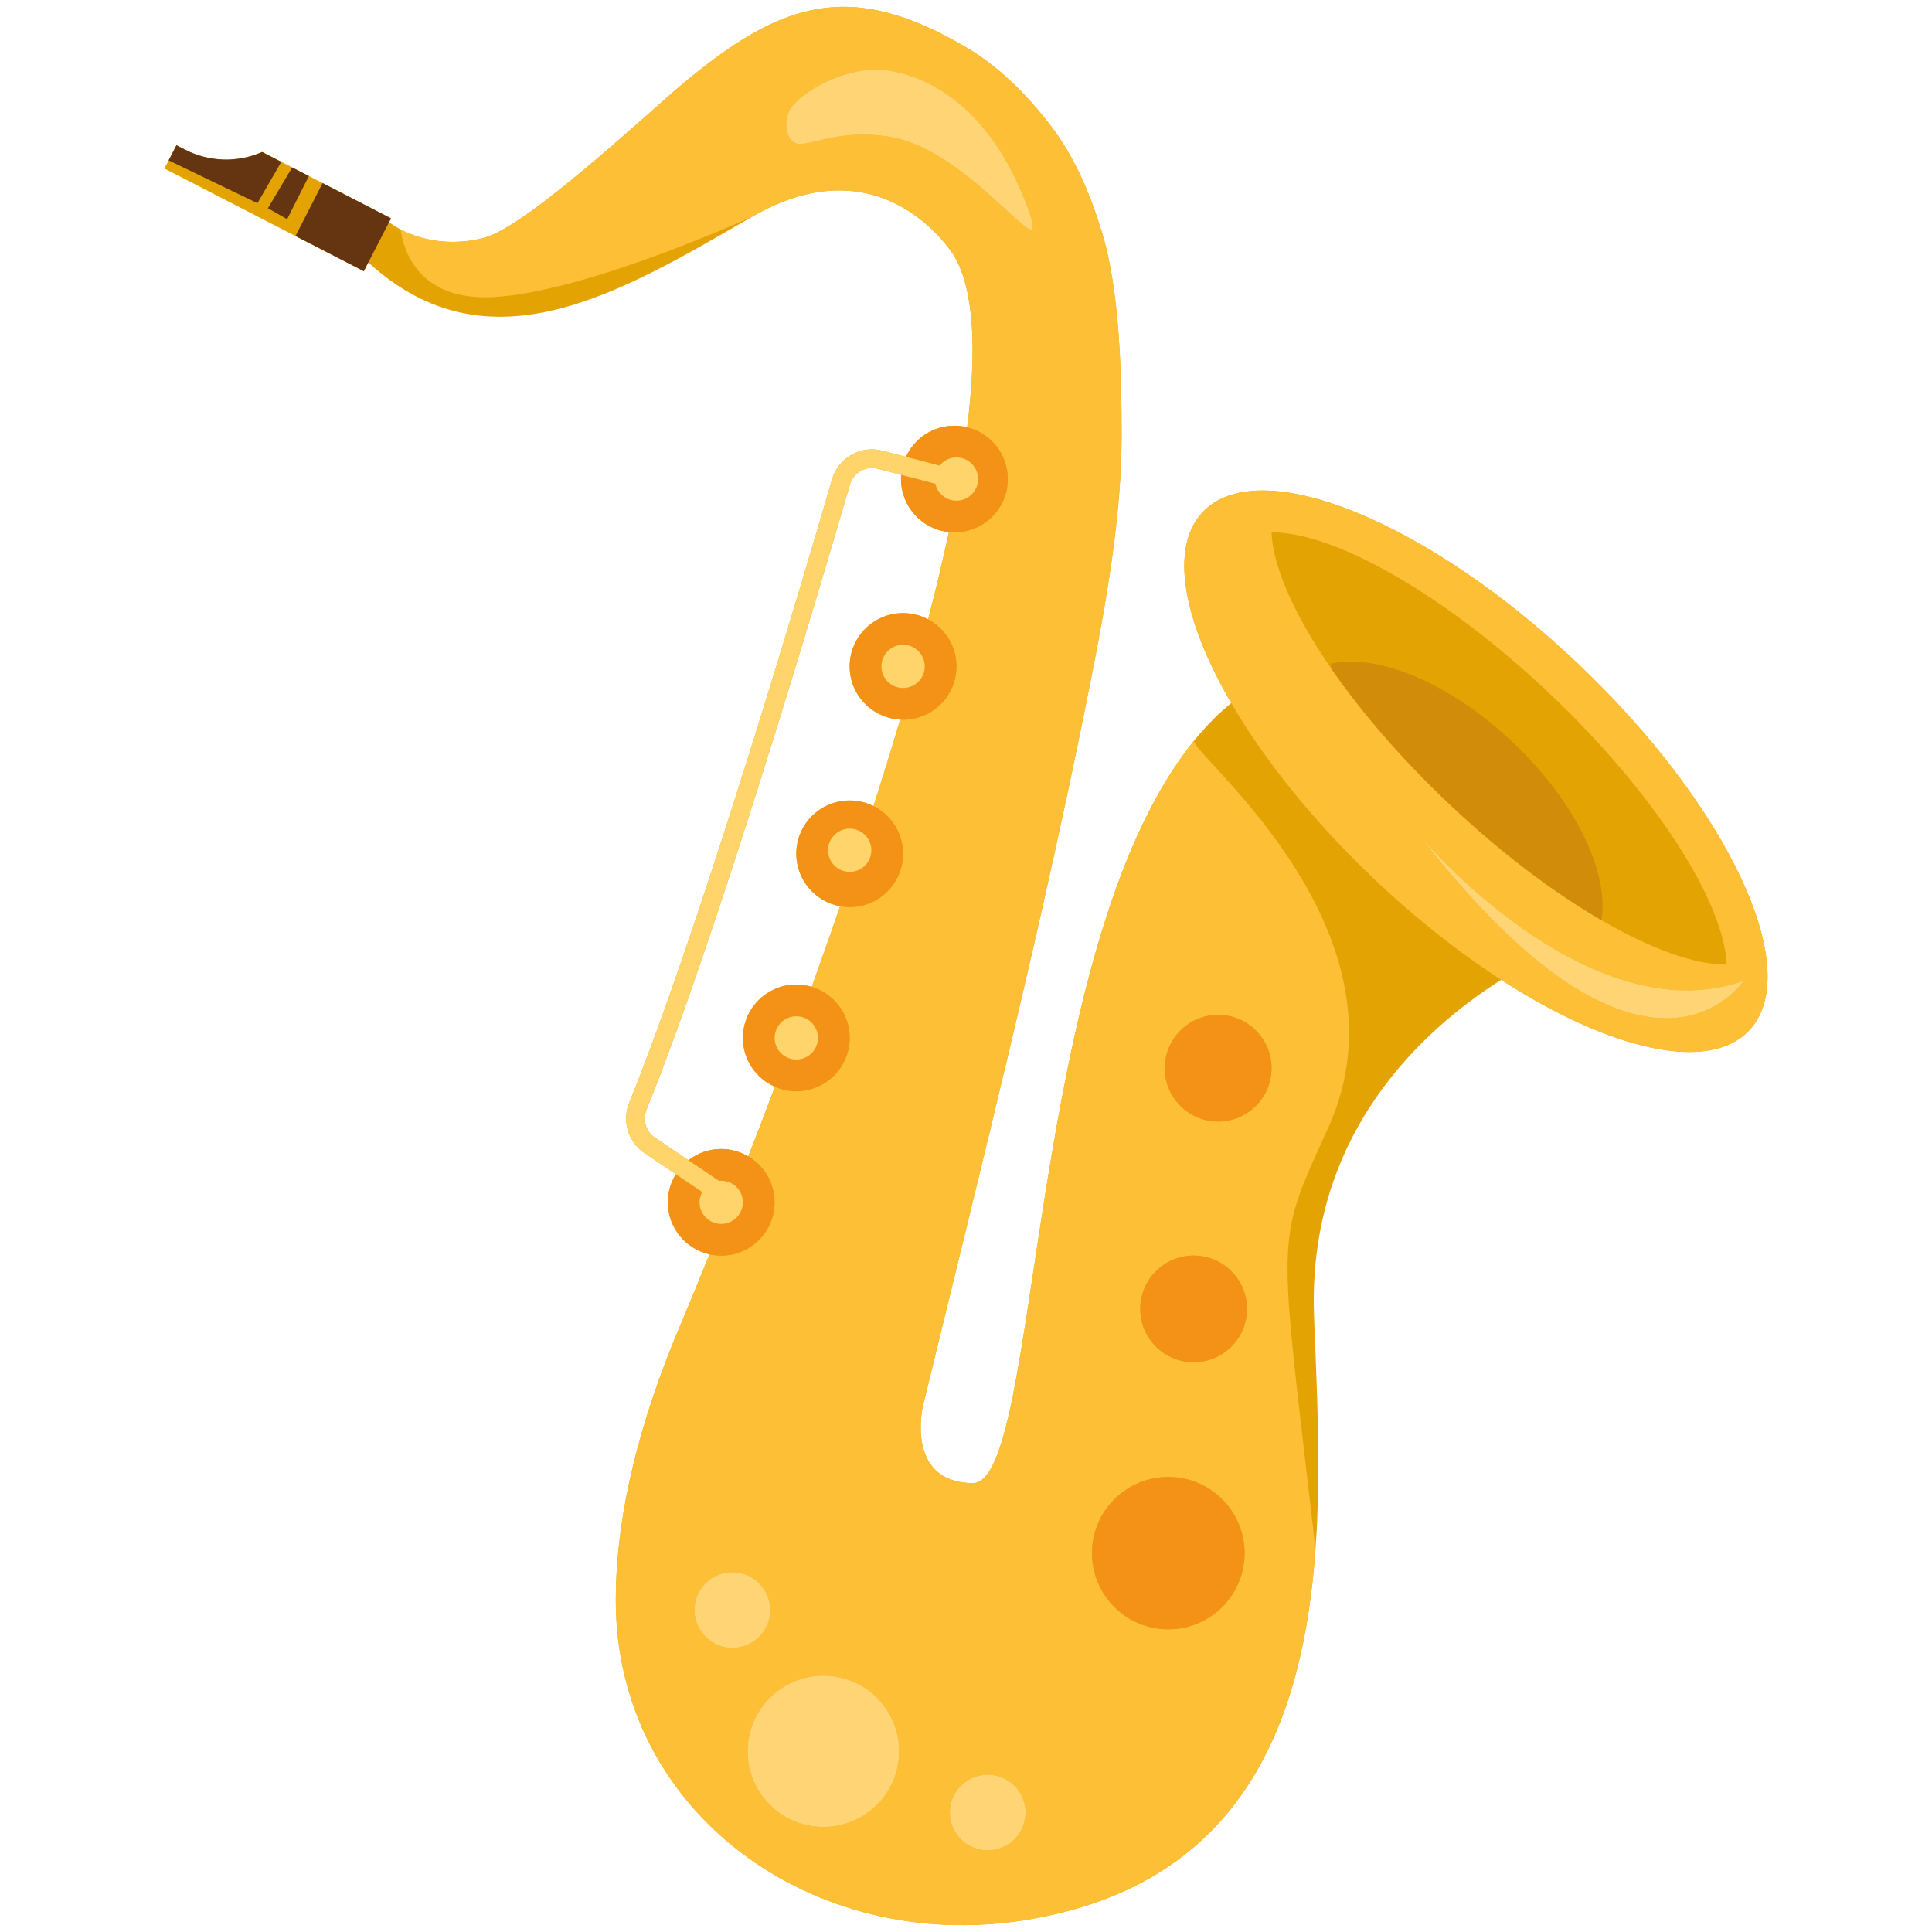 <svg width="36" height="36" viewBox="0 0 36 36" fill="none" xmlns="http://www.w3.org/2000/svg">
<path d="M29.407 12.371C26.597 9.702 23.466 8.435 22.414 9.539C21.787 10.198 22.04 11.55 22.942 13.1C22.922 13.117 22.901 13.133 22.882 13.15C22.852 13.175 22.824 13.201 22.795 13.227C22.763 13.255 22.732 13.283 22.701 13.312C22.672 13.34 22.643 13.368 22.615 13.397C22.585 13.426 22.556 13.456 22.527 13.486C22.498 13.516 22.47 13.547 22.442 13.578C22.414 13.608 22.386 13.64 22.359 13.671C22.331 13.704 22.303 13.736 22.276 13.769C22.265 13.783 22.253 13.796 22.242 13.81L22.242 13.811C19.096 17.699 19.413 27.656 18.122 27.637C16.861 27.618 17.196 26.204 17.196 26.204C18.302 21.649 19.447 17.138 20.352 12.539C20.629 11.127 20.899 9.563 20.899 8.124C20.9 6.979 20.867 5.418 20.531 4.323C20.314 3.614 20.023 2.917 19.57 2.331C19.129 1.76 18.616 1.241 17.993 0.876C15.853 -0.378 14.575 -0.002 12.68 1.597C12.045 2.133 9.844 4.193 9.046 4.423C8.527 4.572 7.932 4.523 7.464 4.275C7.432 4.257 7.4 4.239 7.368 4.22L7.361 4.215C7.332 4.197 7.304 4.179 7.276 4.16L7.251 4.14L7.287 4.069L6.011 3.411L5.792 3.299L5.756 3.28L5.354 3.073L5.242 3.015L4.886 2.832C4.425 3.035 3.897 3.019 3.449 2.789L3.288 2.706L3.143 2.987L3.064 3.14L5.506 4.398L6.779 5.053L6.863 4.89C9.112 6.948 11.557 5.459 14.022 4.034C16.492 2.606 17.786 4.779 17.786 4.779C18.158 5.425 18.199 6.555 18.022 7.962C17.946 7.944 17.867 7.933 17.785 7.933C17.383 7.933 17.038 8.171 16.881 8.513L16.446 8.4C16.035 8.293 15.622 8.528 15.504 8.934C14.948 10.845 13.031 17.333 11.724 20.55C11.595 20.868 11.693 21.239 11.961 21.451L11.971 21.459L12.595 21.88C12.5 22.032 12.444 22.211 12.444 22.403C12.444 22.877 12.777 23.272 13.221 23.372C12.818 24.369 12.561 24.971 12.561 24.971C11.786 26.883 11.479 28.473 11.475 29.791C11.462 33.773 15.153 36.408 19.091 35.779C23.207 35.123 24.288 32.012 24.513 28.858L24.513 28.86C24.52 28.773 24.525 28.685 24.53 28.597C24.531 28.575 24.532 28.553 24.534 28.531C24.537 28.462 24.541 28.393 24.544 28.324C24.544 28.303 24.545 28.281 24.546 28.259C24.553 28.082 24.558 27.906 24.561 27.73C24.561 27.71 24.562 27.691 24.562 27.672C24.563 27.602 24.564 27.532 24.564 27.463C24.564 27.441 24.564 27.419 24.564 27.397C24.565 27.319 24.565 27.24 24.564 27.162L24.564 27.139C24.564 27.051 24.563 26.963 24.562 26.876C24.562 26.859 24.561 26.842 24.561 26.824C24.56 26.755 24.559 26.686 24.558 26.617C24.557 26.595 24.557 26.573 24.556 26.551C24.555 26.48 24.553 26.41 24.551 26.34C24.551 26.326 24.55 26.312 24.55 26.297C24.548 26.213 24.545 26.129 24.543 26.046C24.542 26.031 24.542 26.017 24.541 26.003C24.539 25.933 24.537 25.864 24.534 25.796C24.534 25.774 24.533 25.753 24.532 25.732C24.53 25.666 24.527 25.601 24.525 25.535C24.524 25.519 24.524 25.503 24.523 25.487C24.516 25.306 24.509 25.128 24.502 24.955C24.5 24.904 24.498 24.853 24.496 24.803C24.495 24.777 24.494 24.751 24.493 24.725C24.49 24.65 24.487 24.575 24.485 24.502C24.365 21.13 26.505 19.188 27.973 18.257C29.993 19.563 31.832 20 32.59 19.203C33.642 18.099 32.217 15.04 29.407 12.371ZM16.774 13.408C16.616 13.943 16.448 14.483 16.276 15.021C16.142 14.954 15.992 14.916 15.833 14.916C15.283 14.916 14.838 15.36 14.838 15.909C14.838 16.397 15.191 16.802 15.655 16.886C15.48 17.396 15.302 17.899 15.126 18.389C15.035 18.361 14.938 18.346 14.838 18.346C14.289 18.346 13.843 18.791 13.843 19.34C13.843 19.747 14.089 20.096 14.44 20.25C14.268 20.706 14.102 21.14 13.943 21.548C13.795 21.461 13.623 21.41 13.438 21.41C13.208 21.41 12.997 21.488 12.828 21.62L12.171 21.176C12.026 21.058 11.974 20.855 12.045 20.681C13.358 17.448 15.279 10.946 15.836 9.03C15.902 8.806 16.132 8.676 16.358 8.735L16.793 8.848C16.791 8.874 16.789 8.9 16.789 8.926C16.789 9.44 17.18 9.863 17.681 9.914C17.569 10.439 17.439 10.983 17.294 11.541C17.155 11.466 16.996 11.424 16.827 11.424C16.278 11.424 15.832 11.869 15.832 12.418C15.833 12.948 16.25 13.38 16.774 13.408Z" fill="#E3A303"/>
<path d="M24.748 21.019C26.38 17.424 22.366 14.188 22.242 13.811C19.096 17.699 19.413 27.657 18.122 27.637C16.861 27.618 17.196 26.204 17.196 26.204C18.302 21.649 19.447 17.139 20.351 12.539C20.629 11.127 20.899 9.564 20.899 8.124C20.9 6.979 20.867 5.418 20.531 4.323C20.314 3.614 20.023 2.917 19.569 2.331C19.129 1.76 18.616 1.241 17.993 0.876C15.853 -0.378 14.575 -0.002 12.679 1.598C12.045 2.133 9.844 4.194 9.045 4.423C8.527 4.572 7.932 4.523 7.464 4.275C7.515 4.643 7.782 5.607 9.187 5.536C10.921 5.448 14.002 4.045 14.021 4.034C16.492 2.606 17.786 4.779 17.786 4.779C18.157 5.425 18.198 6.555 18.022 7.962C18.456 8.069 18.779 8.459 18.779 8.926C18.779 9.475 18.334 9.919 17.784 9.919C17.75 9.919 17.715 9.918 17.682 9.914C17.57 10.439 17.439 10.983 17.295 11.541C17.608 11.708 17.822 12.038 17.822 12.417C17.822 12.966 17.377 13.411 16.827 13.411C16.809 13.411 16.792 13.409 16.774 13.408C16.616 13.943 16.448 14.483 16.276 15.021C16.602 15.184 16.827 15.52 16.827 15.909C16.827 16.458 16.382 16.902 15.832 16.902C15.772 16.902 15.713 16.896 15.655 16.886C15.479 17.396 15.302 17.899 15.126 18.389C15.535 18.512 15.832 18.891 15.832 19.34C15.832 19.888 15.387 20.333 14.838 20.333C14.696 20.333 14.562 20.303 14.44 20.25C14.268 20.706 14.102 21.14 13.943 21.548C14.236 21.721 14.433 22.039 14.433 22.403C14.433 22.952 13.988 23.397 13.438 23.397C13.363 23.397 13.291 23.388 13.22 23.372C12.817 24.37 12.56 24.971 12.56 24.971C11.785 26.883 11.478 28.473 11.474 29.791C11.461 33.773 15.153 36.408 19.09 35.78C23.206 35.123 24.287 32.012 24.512 28.858C24.476 28.548 24.435 28.204 24.391 27.822C23.817 22.878 23.801 23.105 24.748 21.019ZM16.575 2.549C15.364 2.354 14.884 2.938 14.699 2.54C14.627 2.387 14.637 2.21 14.71 2.059C14.861 1.748 15.792 1.173 16.6 1.32C17.758 1.531 18.639 2.49 19.147 3.862C19.655 5.234 18.151 2.803 16.575 2.549ZM13.533 30.697C13.148 30.634 12.887 30.271 12.95 29.887C13.012 29.503 13.375 29.242 13.76 29.305C14.145 29.367 14.406 29.73 14.343 30.114C14.281 30.499 13.918 30.759 13.533 30.697ZM16.736 32.86C16.61 33.629 15.885 34.15 15.115 34.025C14.345 33.899 13.823 33.175 13.948 32.406C14.074 31.637 14.8 31.115 15.57 31.241C16.34 31.366 16.862 32.091 16.736 32.86ZM19.101 33.888C19.038 34.272 18.675 34.533 18.291 34.47C17.906 34.407 17.644 34.045 17.707 33.661C17.77 33.276 18.133 33.016 18.518 33.078C18.903 33.141 19.164 33.504 19.101 33.888ZM21.769 30.36C20.985 30.36 20.348 29.724 20.348 28.94C20.348 28.157 20.985 27.521 21.769 27.521C22.554 27.521 23.191 28.157 23.191 28.94C23.191 29.724 22.554 30.36 21.769 30.36ZM22.242 25.383C21.692 25.383 21.247 24.938 21.247 24.39C21.247 23.841 21.692 23.396 22.242 23.396C22.791 23.396 23.236 23.841 23.236 24.39C23.236 24.938 22.791 25.383 22.242 25.383ZM22.698 20.898C22.149 20.898 21.704 20.453 21.704 19.905C21.704 19.356 22.149 18.911 22.698 18.911C23.248 18.911 23.693 19.356 23.693 19.905C23.693 20.453 23.248 20.898 22.698 20.898Z" fill="#FCBF36"/>
<path d="M29.407 12.371C26.597 9.702 23.466 8.435 22.414 9.539C21.787 10.198 22.04 11.55 22.942 13.1C23.553 14.152 24.462 15.293 25.597 16.372C26.381 17.117 27.191 17.752 27.973 18.258C29.993 19.563 31.831 20 32.59 19.204C33.642 18.099 32.217 15.04 29.407 12.371ZM26.323 14.302C26.233 14.208 26.145 14.113 26.059 14.019C26.049 14.007 26.038 13.996 26.027 13.984C25.938 13.886 25.851 13.788 25.767 13.69L25.758 13.68C25.555 13.446 25.365 13.212 25.189 12.982C25.13 12.905 25.073 12.829 25.017 12.753L25.013 12.747C24.938 12.646 24.867 12.545 24.798 12.446L24.798 12.445C24.117 11.457 23.72 10.559 23.693 9.92C24.856 9.909 26.926 11.073 28.892 12.94C30.858 14.807 32.126 16.813 32.174 17.974C31.585 17.979 30.763 17.682 29.84 17.146L29.839 17.146L29.813 17.131C29.759 17.099 29.704 17.066 29.649 17.032C29.621 17.015 29.593 16.999 29.564 16.981C29.507 16.946 29.449 16.909 29.392 16.872C29.365 16.854 29.338 16.838 29.311 16.82C29.248 16.779 29.185 16.737 29.122 16.694C29.099 16.678 29.077 16.664 29.054 16.648C28.968 16.589 28.881 16.529 28.794 16.466L28.792 16.465C28.674 16.38 28.555 16.292 28.435 16.2L28.431 16.197C28.312 16.106 28.192 16.013 28.072 15.916L28.066 15.91C27.947 15.814 27.827 15.715 27.707 15.613L27.7 15.607C27.581 15.504 27.461 15.399 27.341 15.292L27.336 15.287C27.216 15.178 27.096 15.068 26.976 14.954L26.975 14.953L26.975 14.953C26.873 14.856 26.773 14.758 26.675 14.661C26.663 14.649 26.651 14.638 26.64 14.626C26.546 14.533 26.454 14.439 26.364 14.344C26.35 14.33 26.336 14.316 26.323 14.302ZM26.463 15.583C26.463 15.583 29.579 19.296 32.489 18.277C32.489 18.277 30.691 21.034 26.463 15.583Z" fill="#FCBF36"/>
<path d="M26.674 14.661C26.773 14.758 26.872 14.856 26.974 14.953L26.975 14.953L26.975 14.954C27.095 15.067 27.215 15.178 27.336 15.287L27.341 15.292C27.46 15.399 27.58 15.504 27.7 15.607L27.707 15.613C27.827 15.715 27.946 15.814 28.066 15.91L28.072 15.916C28.192 16.013 28.311 16.106 28.43 16.197L28.435 16.2C28.554 16.292 28.674 16.38 28.792 16.465L28.794 16.466C28.881 16.529 28.968 16.589 29.053 16.648C29.076 16.664 29.099 16.679 29.122 16.694C29.185 16.737 29.248 16.779 29.31 16.82C29.338 16.838 29.364 16.854 29.391 16.872C29.449 16.909 29.507 16.946 29.564 16.981C29.592 16.999 29.62 17.015 29.649 17.032C29.704 17.066 29.759 17.099 29.813 17.131L29.839 17.146L29.84 17.146H29.84C29.989 16.271 29.364 14.947 28.197 13.839C27.03 12.73 25.674 12.173 24.807 12.365C24.802 12.391 24.801 12.419 24.798 12.445L24.798 12.446C24.867 12.545 24.938 12.646 25.012 12.747L25.017 12.753C25.072 12.829 25.13 12.905 25.189 12.982C25.365 13.212 25.555 13.446 25.758 13.68L25.766 13.69C25.851 13.788 25.938 13.886 26.027 13.984C26.037 13.996 26.048 14.008 26.059 14.019C26.145 14.113 26.233 14.208 26.323 14.302C26.336 14.316 26.35 14.33 26.363 14.344C26.453 14.438 26.545 14.532 26.639 14.626C26.651 14.638 26.663 14.649 26.674 14.661Z" fill="#D18C0A"/>
<path d="M5.242 3.016L4.885 2.832C4.425 3.035 3.897 3.019 3.449 2.789L3.288 2.706L3.142 2.988L4.797 3.786L5.242 3.016Z" fill="#653411"/>
<path d="M4.992 3.88L5.35 4.084L5.756 3.28L5.353 3.073L5.444 3.12L4.992 3.88Z" fill="#653411"/>
<path d="M7.287 4.069L6.011 3.411L5.506 4.398L6.779 5.054L6.863 4.891L7.25 4.14L7.287 4.069Z" fill="#653411"/>
<path d="M14.344 30.114C14.406 29.73 14.145 29.367 13.76 29.305C13.375 29.242 13.012 29.503 12.95 29.887C12.887 30.271 13.148 30.634 13.533 30.697C13.918 30.759 14.281 30.499 14.344 30.114Z" fill="#FFD474"/>
<path d="M18.518 33.078C18.133 33.016 17.77 33.276 17.707 33.661C17.644 34.045 17.906 34.407 18.291 34.47C18.675 34.533 19.038 34.272 19.101 33.888C19.164 33.504 18.903 33.141 18.518 33.078Z" fill="#FFD474"/>
<path d="M15.57 31.241C14.8 31.116 14.074 31.637 13.949 32.406C13.823 33.175 14.345 33.899 15.115 34.025C15.885 34.15 16.611 33.629 16.736 32.86C16.862 32.091 16.34 31.366 15.57 31.241Z" fill="#FFD474"/>
<path d="M17.822 8.524C18.045 8.524 18.225 8.704 18.225 8.926C18.225 9.148 18.045 9.329 17.822 9.329C17.629 9.329 17.469 9.193 17.429 9.013L16.794 8.848C16.792 8.874 16.79 8.9 16.79 8.926C16.79 9.44 17.18 9.863 17.682 9.914C17.715 9.917 17.75 9.919 17.784 9.919C18.334 9.919 18.779 9.475 18.779 8.926C18.779 8.459 18.456 8.069 18.022 7.962C17.945 7.943 17.866 7.933 17.784 7.933C17.383 7.933 17.038 8.17 16.881 8.512L17.509 8.675C17.583 8.584 17.695 8.524 17.822 8.524Z" fill="#F39217"/>
<path d="M15.833 12.418C15.833 12.948 16.25 13.38 16.774 13.408C16.792 13.409 16.81 13.411 16.828 13.411C17.377 13.411 17.822 12.966 17.822 12.418C17.822 12.038 17.609 11.708 17.295 11.541C17.156 11.466 16.997 11.424 16.828 11.424C16.278 11.424 15.833 11.869 15.833 12.418ZM17.23 12.418C17.23 12.64 17.05 12.82 16.828 12.82C16.605 12.82 16.424 12.64 16.424 12.418C16.424 12.195 16.605 12.015 16.828 12.015C17.05 12.015 17.23 12.195 17.23 12.418Z" fill="#F39217"/>
<path d="M14.838 15.909C14.838 16.397 15.191 16.802 15.655 16.886C15.713 16.896 15.772 16.902 15.833 16.902C16.382 16.902 16.827 16.457 16.827 15.909C16.827 15.519 16.603 15.183 16.276 15.02C16.142 14.954 15.992 14.915 15.833 14.915C15.283 14.916 14.838 15.36 14.838 15.909ZM16.236 15.843C16.236 16.066 16.055 16.246 15.833 16.246C15.61 16.246 15.43 16.066 15.43 15.843C15.43 15.621 15.61 15.441 15.833 15.441C16.055 15.441 16.236 15.621 16.236 15.843Z" fill="#F39217"/>
<path d="M13.843 19.34C13.843 19.747 14.089 20.097 14.44 20.25C14.562 20.303 14.696 20.333 14.838 20.333C15.387 20.333 15.833 19.888 15.833 19.34C15.833 18.891 15.535 18.512 15.126 18.389C15.035 18.362 14.938 18.346 14.838 18.346C14.289 18.346 13.843 18.791 13.843 19.34ZM15.241 19.34C15.241 19.562 15.061 19.742 14.838 19.742C14.615 19.742 14.435 19.562 14.435 19.34C14.435 19.117 14.615 18.937 14.838 18.937C15.061 18.937 15.241 19.117 15.241 19.34Z" fill="#F39217"/>
<path d="M14.433 22.403C14.433 22.039 14.236 21.721 13.943 21.548C13.795 21.461 13.623 21.41 13.438 21.41C13.208 21.41 12.997 21.488 12.828 21.62L13.399 22.005C13.412 22.003 13.425 22.001 13.438 22.001C13.661 22.001 13.841 22.181 13.841 22.403C13.841 22.625 13.661 22.806 13.438 22.806C13.216 22.806 13.035 22.625 13.035 22.403C13.035 22.333 13.055 22.269 13.086 22.212L12.594 21.88C12.499 22.032 12.444 22.211 12.444 22.403C12.444 22.877 12.776 23.273 13.221 23.372C13.291 23.387 13.364 23.396 13.438 23.396C13.988 23.396 14.433 22.952 14.433 22.403Z" fill="#F39217"/>
<path d="M13.035 22.403C13.035 22.625 13.216 22.806 13.438 22.806C13.661 22.806 13.842 22.625 13.842 22.403C13.842 22.181 13.661 22.001 13.438 22.001C13.425 22.001 13.412 22.003 13.399 22.005L12.828 21.62L12.171 21.176C12.026 21.058 11.975 20.855 12.045 20.681C13.358 17.448 15.279 10.946 15.837 9.03C15.902 8.806 16.132 8.676 16.358 8.735L16.793 8.848L17.429 9.013C17.468 9.193 17.629 9.329 17.822 9.329C18.045 9.329 18.225 9.149 18.225 8.926C18.225 8.704 18.044 8.524 17.822 8.524C17.695 8.524 17.582 8.584 17.509 8.676L16.881 8.513L16.445 8.4C16.035 8.293 15.622 8.528 15.504 8.934C14.947 10.846 13.03 17.334 11.724 20.551C11.595 20.869 11.692 21.239 11.96 21.452L11.971 21.459L12.594 21.88L13.086 22.212C13.055 22.269 13.035 22.334 13.035 22.403Z" fill="#FFD46A"/>
<path d="M14.435 19.34C14.435 19.562 14.616 19.742 14.838 19.742C15.061 19.742 15.241 19.562 15.241 19.34C15.241 19.117 15.061 18.937 14.838 18.937C14.615 18.937 14.435 19.117 14.435 19.34Z" fill="#FFD46A"/>
<path d="M22.698 20.898C23.248 20.898 23.693 20.453 23.693 19.905C23.693 19.356 23.248 18.911 22.698 18.911C22.149 18.911 21.704 19.356 21.704 19.905C21.704 20.453 22.149 20.898 22.698 20.898Z" fill="#F39217"/>
<path d="M22.242 23.396C21.692 23.396 21.247 23.841 21.247 24.39C21.247 24.938 21.692 25.383 22.242 25.383C22.791 25.383 23.236 24.939 23.236 24.39C23.236 23.841 22.791 23.396 22.242 23.396Z" fill="#F39217"/>
<path d="M21.769 27.521C20.985 27.521 20.348 28.157 20.348 28.94C20.348 29.724 20.985 30.36 21.769 30.36C22.554 30.36 23.191 29.724 23.191 28.94C23.191 28.157 22.554 27.521 21.769 27.521Z" fill="#F39217"/>
<path d="M15.43 15.843C15.43 16.066 15.61 16.246 15.833 16.246C16.055 16.246 16.236 16.066 16.236 15.843C16.236 15.621 16.055 15.441 15.833 15.441C15.61 15.441 15.43 15.621 15.43 15.843Z" fill="#FFD46A"/>
<path d="M16.424 12.418C16.424 12.64 16.605 12.82 16.828 12.82C17.05 12.82 17.231 12.64 17.231 12.418C17.231 12.195 17.05 12.015 16.828 12.015C16.605 12.015 16.424 12.195 16.424 12.418Z" fill="#FFD46A"/>
<path d="M19.147 3.862C18.639 2.49 17.759 1.532 16.6 1.32C15.792 1.173 14.861 1.748 14.71 2.059C14.637 2.21 14.627 2.387 14.698 2.54C14.885 2.938 15.364 2.355 16.575 2.549C18.151 2.803 19.655 5.234 19.147 3.862Z" fill="#FFD474"/>
<path d="M26.463 15.583C30.691 21.034 32.489 18.277 32.489 18.277C29.578 19.296 26.463 15.583 26.463 15.583Z" fill="#FFD474"/>
</svg>
